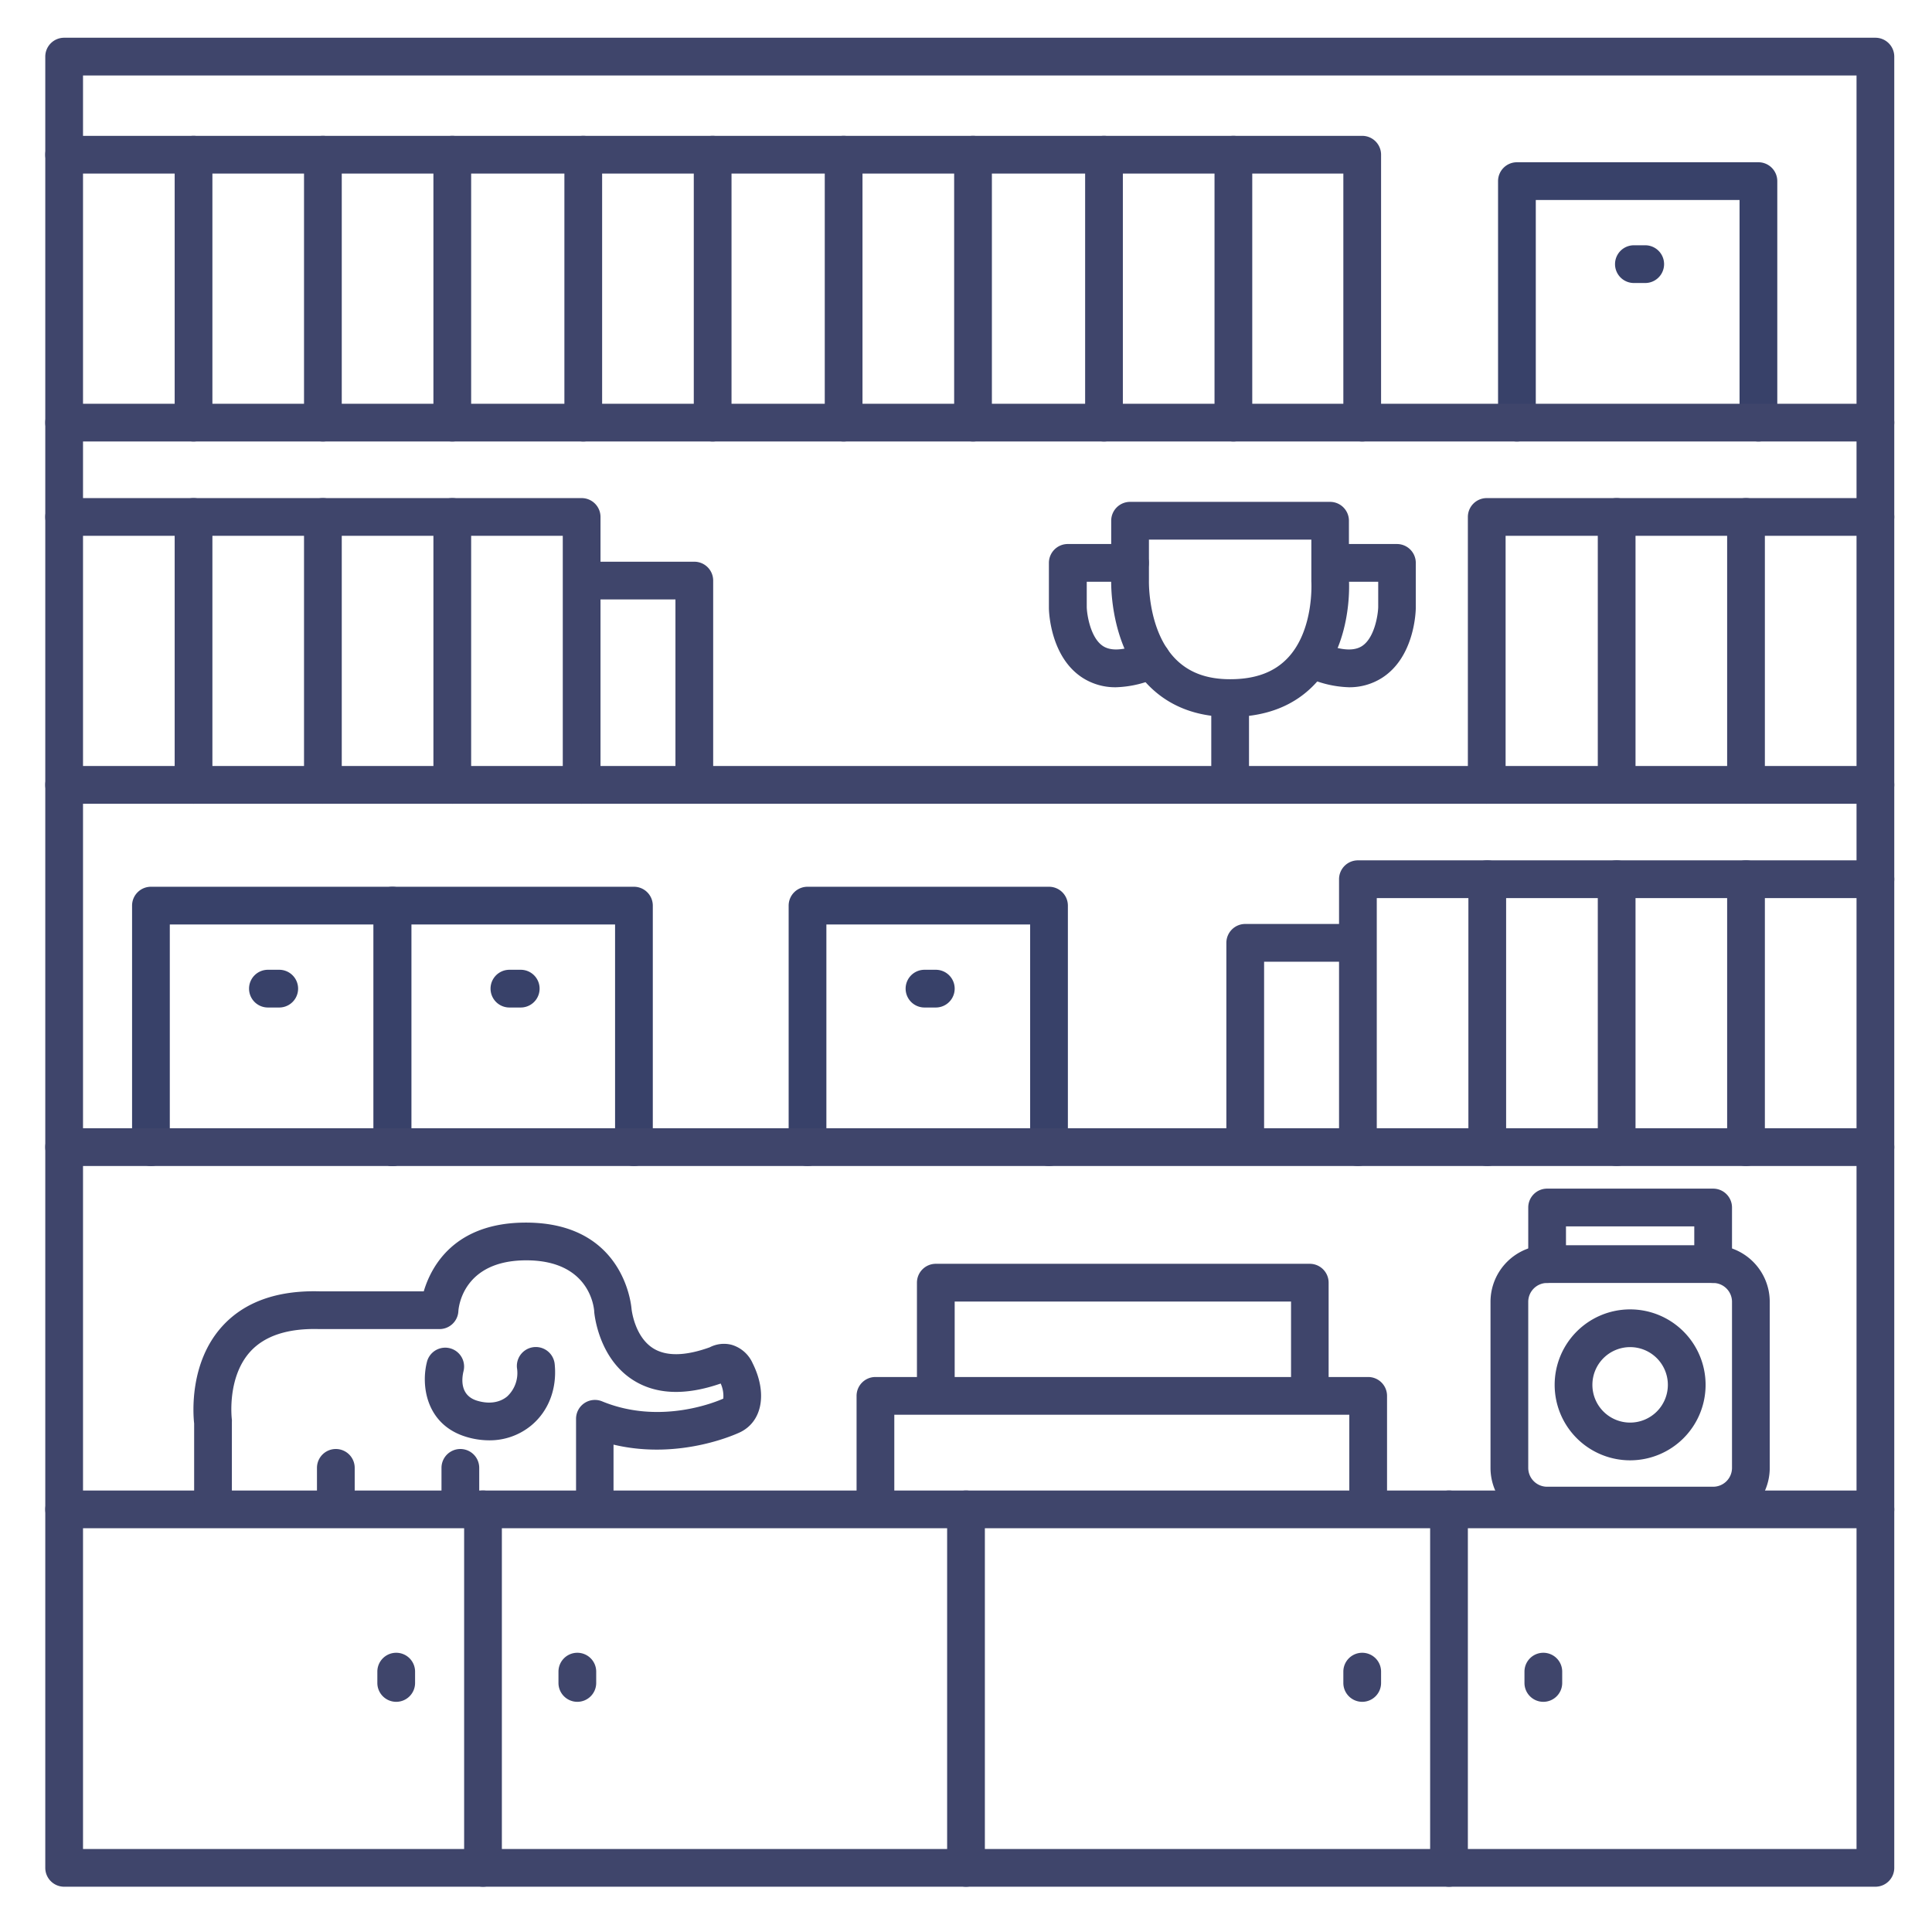<?xml version="1.0" ?><svg id="Lines" viewBox="0 0 512 512" xmlns="http://www.w3.org/2000/svg"><defs><style>.cls-1{fill:#384169;}.cls-2{fill:#3f456b;}</style></defs><title/><path class="cls-1" d="M466,117a5,5,0,0,1-5-5V53H407v59a5,5,0,0,1-10,0V48a5,5,0,0,1,5-5h64a5,5,0,0,1,5,5v64A5,5,0,0,1,466,117Z"/><path class="cls-1" d="M436,75h-3a5,5,0,0,1,0-10h3a5,5,0,0,1,0,10Z"/><path class="cls-1" d="M104,309a5,5,0,0,1-5-5V245H45v59a5,5,0,0,1-10,0V240a5,5,0,0,1,5-5h64a5,5,0,0,1,5,5v64A5,5,0,0,1,104,309Z"/><path class="cls-1" d="M74,267H71a5,5,0,0,1,0-10h3a5,5,0,0,1,0,10Z"/><path class="cls-1" d="M168,309a5,5,0,0,1-5-5V245H109v59a5,5,0,0,1-10,0V240a5,5,0,0,1,5-5h64a5,5,0,0,1,5,5v64A5,5,0,0,1,168,309Z"/><path class="cls-1" d="M138,267h-3a5,5,0,0,1,0-10h3a5,5,0,0,1,0,10Z"/><path class="cls-1" d="M278,309a5,5,0,0,1-5-5V245H219v59a5,5,0,0,1-10,0V240a5,5,0,0,1,5-5h64a5,5,0,0,1,5,5v64A5,5,0,0,1,278,309Z"/><path class="cls-1" d="M248,267h-3a5,5,0,0,1,0-10h3a5,5,0,0,1,0,10Z"/><path class="cls-2" d="M497,500H17a5,5,0,0,1-5-5V15a5,5,0,0,1,5-5H497a5,5,0,0,1,5,5V495A5,5,0,0,1,497,500ZM22,490H492V20H22Z"/><path class="cls-2" d="M497,405H17a5,5,0,0,1,0-10H497a5,5,0,0,1,0,10Z"/><path class="cls-2" d="M497,117H17a5,5,0,0,1,0-10H497a5,5,0,0,1,0,10Z"/><path class="cls-2" d="M497,213H17a5,5,0,0,1,0-10H497a5,5,0,0,1,0,10Z"/><path class="cls-2" d="M497,309H17a5,5,0,0,1,0-10H497a5,5,0,0,1,0,10Z"/><path class="cls-2" d="M128,500a5,5,0,0,1-5-5V400a5,5,0,0,1,10,0v95A5,5,0,0,1,128,500Z"/><path class="cls-2" d="M384,500a5,5,0,0,1-5-5V400a5,5,0,0,1,10,0v95A5,5,0,0,1,384,500Z"/><path class="cls-2" d="M256,500a5,5,0,0,1-5-5V400a5,5,0,0,1,10,0v95A5,5,0,0,1,256,500Z"/><path class="cls-2" d="M105,451a5,5,0,0,1-5-5v-3a5,5,0,0,1,10,0v3A5,5,0,0,1,105,451Z"/><path class="cls-2" d="M153,451a5,5,0,0,1-5-5v-3a5,5,0,0,1,10,0v3A5,5,0,0,1,153,451Z"/><path class="cls-2" d="M361,451a5,5,0,0,1-5-5v-3a5,5,0,0,1,10,0v3A5,5,0,0,1,361,451Z"/><path class="cls-2" d="M409,451a5,5,0,0,1-5-5v-3a5,5,0,0,1,10,0v3A5,5,0,0,1,409,451Z"/><path class="cls-2" d="M454,404H410a15,15,0,0,1-15-15V345a15,15,0,0,1,15-15h44a15,15,0,0,1,15,15v44A15,15,0,0,1,454,404Zm-44-64a5,5,0,0,0-5,5v44a5,5,0,0,0,5,5h44a5,5,0,0,0,5-5V345a5,5,0,0,0-5-5Z"/><path class="cls-2" d="M454,340a5,5,0,0,1-5-5V325H415v10a5,5,0,0,1-10,0V320a5,5,0,0,1,5-5h44a5,5,0,0,1,5,5v15A5,5,0,0,1,454,340Z"/><path class="cls-2" d="M432,387a20,20,0,1,1,20-20A20,20,0,0,1,432,387Zm0-30a10,10,0,1,0,10,10A10,10,0,0,0,432,357Z"/><path class="cls-2" d="M51.29,213a5,5,0,0,1-5-5V137a5,5,0,0,1,10,0v71A5,5,0,0,1,51.29,213Z"/><path class="cls-2" d="M154.14,213a5,5,0,0,1-5-5V142H17a5,5,0,0,1,0-10H154.14a5,5,0,0,1,5,5v71A5,5,0,0,1,154.14,213Z"/><path class="cls-2" d="M119.86,213a5,5,0,0,1-5-5V137a5,5,0,0,1,10,0v71A5,5,0,0,1,119.86,213Z"/><path class="cls-2" d="M85.57,213a5,5,0,0,1-5-5V137a5,5,0,0,1,10,0v71A5,5,0,0,1,85.57,213Z"/><path class="cls-2" d="M51.29,117a5,5,0,0,1-5-5V41a5,5,0,0,1,10,0v71A5,5,0,0,1,51.29,117Z"/><path class="cls-2" d="M361,117a5,5,0,0,1-5-5V46H17a5,5,0,0,1,0-10H361a5,5,0,0,1,5,5v71A5,5,0,0,1,361,117Z"/><path class="cls-2" d="M119.86,117a5,5,0,0,1-5-5V41a5,5,0,0,1,10,0v71A5,5,0,0,1,119.86,117Z"/><path class="cls-2" d="M85.57,117a5,5,0,0,1-5-5V41a5,5,0,0,1,10,0v71A5,5,0,0,1,85.57,117Z"/><path class="cls-2" d="M188.86,117a5,5,0,0,1-5-5V41a5,5,0,0,1,10,0v71A5,5,0,0,1,188.86,117Z"/><path class="cls-2" d="M154.57,117a5,5,0,0,1-5-5V41a5,5,0,0,1,10,0v71A5,5,0,0,1,154.57,117Z"/><path class="cls-2" d="M257.86,117a5,5,0,0,1-5-5V41a5,5,0,0,1,10,0v71A5,5,0,0,1,257.86,117Z"/><path class="cls-2" d="M223.57,117a5,5,0,0,1-5-5V41a5,5,0,0,1,10,0v71A5,5,0,0,1,223.57,117Z"/><path class="cls-2" d="M326.86,117a5,5,0,0,1-5-5V41a5,5,0,0,1,10,0v71A5,5,0,0,1,326.86,117Z"/><path class="cls-2" d="M292.57,117a5,5,0,0,1-5-5V41a5,5,0,0,1,10,0v71A5,5,0,0,1,292.57,117Z"/><path class="cls-2" d="M184,212a5,5,0,0,1-5-5V158.86H155a5,5,0,0,1,0-10h29a5,5,0,0,1,5,5V207A5,5,0,0,1,184,212Z"/><path class="cls-2" d="M462.71,309a5,5,0,0,1-5-5V233a5,5,0,0,1,10,0v71A5,5,0,0,1,462.71,309Z"/><path class="cls-2" d="M359.86,309a5,5,0,0,1-5-5V233a5,5,0,0,1,5-5H497a5,5,0,0,1,0,10H364.86v66A5,5,0,0,1,359.86,309Z"/><path class="cls-2" d="M394.14,309a5,5,0,0,1-5-5V233a5,5,0,0,1,10,0v71A5,5,0,0,1,394.14,309Z"/><path class="cls-2" d="M428.43,309a5,5,0,0,1-5-5V233a5,5,0,0,1,10,0v71A5,5,0,0,1,428.43,309Z"/><path class="cls-2" d="M462.71,213a5,5,0,0,1-5-5V137a5,5,0,0,1,10,0v71A5,5,0,0,1,462.71,213Z"/><path class="cls-2" d="M394,213a5,5,0,0,1-5-5V137a5,5,0,0,1,5-5H497a5,5,0,0,1,0,10H399v66A5,5,0,0,1,394,213Z"/><path class="cls-2" d="M428.43,213a5,5,0,0,1-5-5V137a5,5,0,0,1,10,0v71A5,5,0,0,1,428.43,213Z"/><path class="cls-2" d="M330,308a5,5,0,0,1-5-5V249.86a5,5,0,0,1,5-5h29a5,5,0,0,1,0,10H335V303A5,5,0,0,1,330,308Z"/><path class="cls-2" d="M362.58,404a5,5,0,0,1-5-5V374.92H237v24a5,5,0,1,1-10,0v-29a5,5,0,0,1,5-5H362.58a5,5,0,0,1,5,5V399A5,5,0,0,1,362.58,404Z"/><path class="cls-2" d="M347.14,374a5,5,0,0,1-5-5V344.92H253v24a5,5,0,0,1-10,0v-29a5,5,0,0,1,5-5h99.1a5,5,0,0,1,5,5V369A5,5,0,0,1,347.14,374Z"/><path class="cls-2" d="M157.66,404a5,5,0,0,1-5-5V376a5,5,0,0,1,6.9-4.63c15.43,6.36,30.33.08,32.12-.72a8,8,0,0,0-.69-4c-9.36,3.25-17.18,2.94-23.25-.94-9.2-5.87-10.23-17.6-10.27-18.09a.66.66,0,0,1,0-.14c-.1-1.34-1.44-13.48-18-13.48s-17.93,12.14-18,13.53a5,5,0,0,1-5,4.69H84.63c-8.34-.25-14.5,1.78-18.33,6-6.25,6.92-4.87,17.91-4.85,18s0,.46,0,.68V399a5,5,0,0,1-10,0V377.24c-.28-2.53-1.29-16,7.32-25.62,5.87-6.56,14.63-9.72,26-9.4h27.53c2-6.72,8.21-18.22,27.06-18.22,25.42,0,27.83,20.92,28,22.82h0c0,.05.73,7.34,5.73,10.49,3.45,2.17,8.5,2.08,15-.26a8.17,8.17,0,0,1,5.77-.67,8.8,8.8,0,0,1,5.6,4.9c3.91,7.83,2.59,15.32-3.2,18.22-.17.09-15.65,7.64-33.67,3.34V399A5,5,0,0,1,157.66,404Z"/><path class="cls-2" d="M129.59,381.7a21,21,0,0,1-6-.91c-10.76-3.23-12.11-13.79-10.38-20.11a5,5,0,0,1,9.65,2.6c-.48,1.92-1.1,6.52,3.61,7.93,3.1.93,5.91.53,7.92-1.12A8.48,8.48,0,0,0,137,362.5a5,5,0,1,1,10-1c.65,6.54-1.63,12.49-6.26,16.3A17.28,17.28,0,0,1,129.59,381.7Z"/><path class="cls-2" d="M89,404a5,5,0,0,1-5-5V389a5,5,0,0,1,10,0v10A5,5,0,0,1,89,404Z"/><path class="cls-2" d="M122,404a5,5,0,0,1-5-5V389a5,5,0,0,1,10,0v10A5,5,0,0,1,122,404Z"/><path class="cls-2" d="M326,190c-9,0-16.34-2.88-21.81-8.56-9.92-10.31-9.75-26.21-9.71-27.85V138a5,5,0,0,1,5-5h53a5,5,0,0,1,5,5v15.5c.12,2.11.67,17.32-8.78,27.52C343.21,187,335.57,190,326,190Zm-21.52-47v10.86c0,.12-.35,13.14,6.95,20.68C315,178.21,319.75,180,326,180c6.76,0,11.8-1.89,15.39-5.77,6.9-7.45,6.14-20,6.13-20.18s0-.26,0-.38V143Zm-5,10.67h0Z"/><path class="cls-2" d="M326,212.5a5,5,0,0,1-5-5V186a5,5,0,0,1,10,0v21.5A5,5,0,0,1,326,212.5Z"/><path class="cls-2" d="M295.72,182.13a16,16,0,0,1-8.75-2.46c-8.5-5.4-9-17.25-9-18.58V149.17a5,5,0,0,1,5-5h16.48a5,5,0,0,1,0,10H288v6.76c.06,2,1,8.19,4.36,10.32,2.89,1.82,7.47.43,10.8-1.06a5,5,0,1,1,4.08,9.13A28.6,28.6,0,0,1,295.72,182.13Z"/><path class="cls-2" d="M357.48,182.13A28.67,28.67,0,0,1,346,179.32a5,5,0,0,1,4.08-9.13c3.33,1.49,7.91,2.88,10.81,1.06,3.37-2.13,4.29-8.27,4.35-10.32v-6.76H353.73a5,5,0,0,1,0-10H370.2a5,5,0,0,1,5,5V161c0,1.42-.47,13.27-9,18.67A16,16,0,0,1,357.48,182.13Z"/></svg>